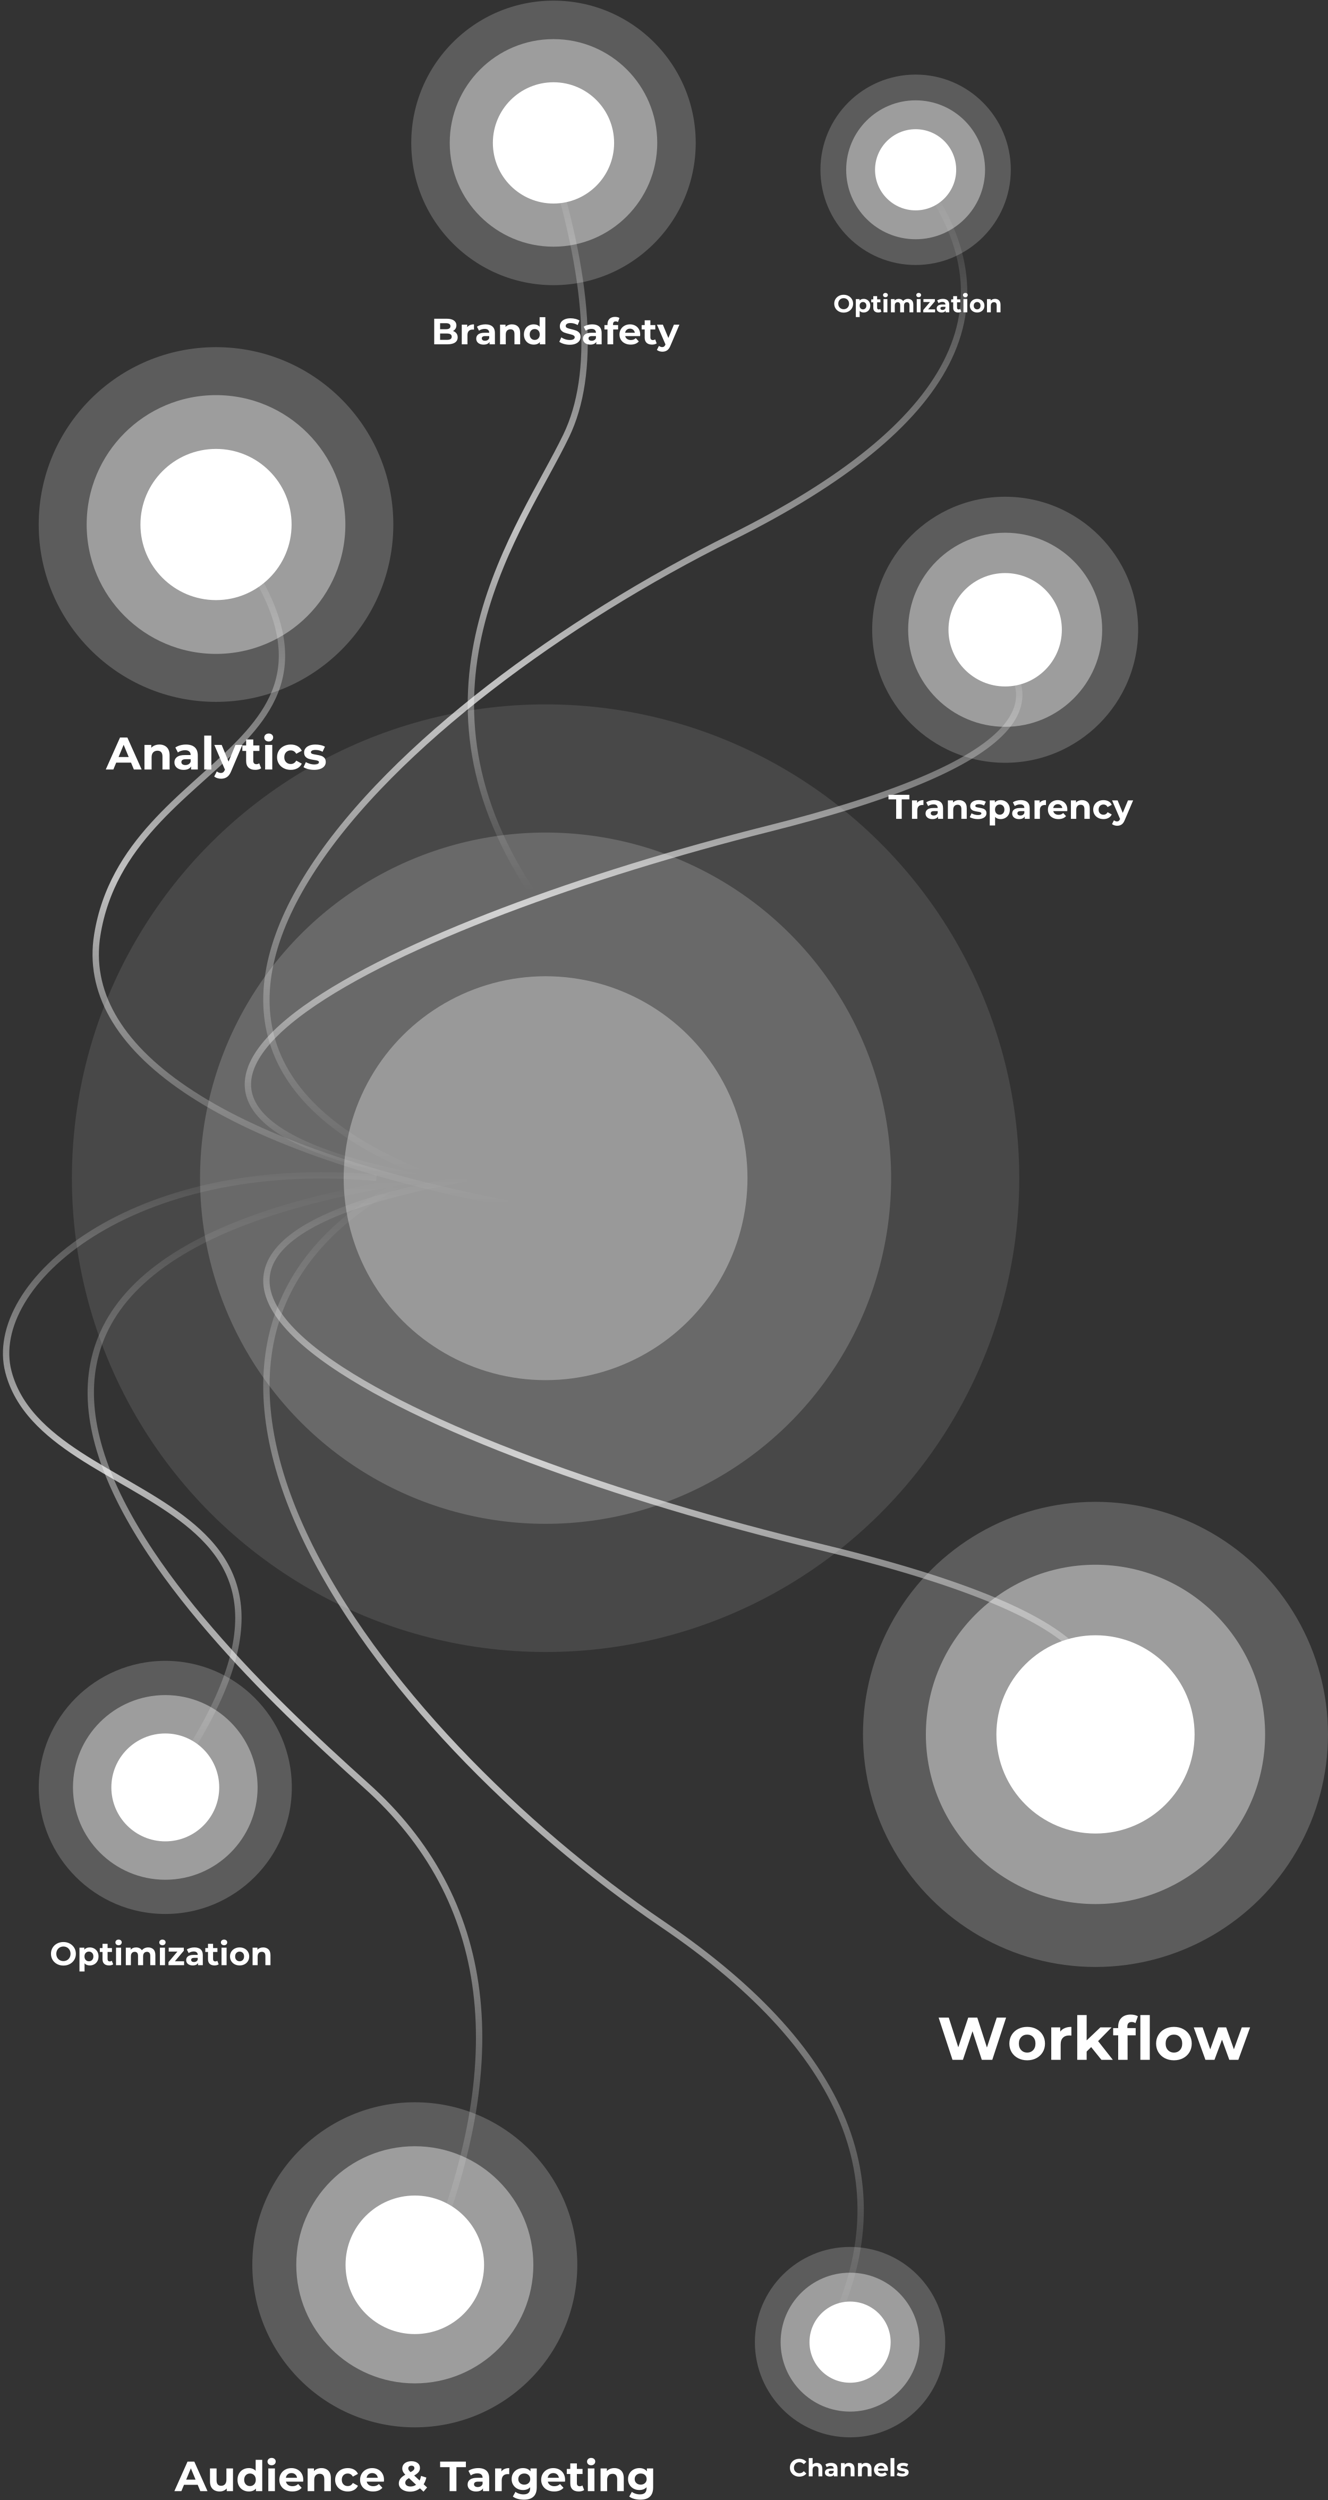 <?xml version="1.0" encoding="UTF-8"?>
<svg width="314px" height="591px" viewBox="0 0 314 591" version="1.1" xmlns="http://www.w3.org/2000/svg" xmlns:xlink="http://www.w3.org/1999/xlink">
    <rect x="0" y="0" width="314" height="591" fill="#333333" stroke="none"/>
    <!-- Generator: Sketch 50.2 (55047) - http://www.bohemiancoding.com/sketch -->
    <title>Group 12</title>
    <desc>Created with Sketch.</desc>
    <defs>
        <linearGradient x1="-1.11022302e-14%" y1="50%" x2="100%" y2="50%" id="linearGradient-1">
            <stop stop-color="#FFFFFF" stop-opacity="0" offset="0%"></stop>
            <stop stop-color="#FFFFFF" offset="51.1%"></stop>
            <stop stop-color="#FFFFFF" stop-opacity="0" offset="100%"></stop>
        </linearGradient>
    </defs>
    <g id="Smartyads_web" stroke="none" stroke-width="1" fill="none" fill-rule="evenodd">
        <g id="Android" transform="translate(-32, -14)">
            <g id="Group-12" transform="translate(189.5, 309.5) rotate(-270) translate(-189.5, -309.5) translate(-106, 153)">
                <g id="circle/white" opacity="0.5" transform="translate(166.5, 73)" fill="#FFFFFF">
                    <g id="circle_yellow">
                        <circle id="Oval" opacity="0.2" cx="112" cy="112" r="112"></circle>
                        <circle id="Oval" opacity="0.4" cx="112" cy="112" r="81.705"></circle>
                        <circle id="Oval" cx="112" cy="112" r="47.738"></circle>
                    </g>
                </g>
                <path d="M54.475,181.567 C54.82,181.676 55.091,181.859 55.287,182.116 C55.483,182.372 55.581,182.687 55.581,183.062 C55.581,183.592 55.375,183.999 54.963,184.284 C54.551,184.569 53.951,184.712 53.162,184.712 L50.034,184.712 L50.034,178.664 L52.989,178.664 C53.726,178.664 54.292,178.805 54.687,179.087 C55.081,179.37 55.278,179.753 55.278,180.236 C55.278,180.53 55.208,180.792 55.067,181.023 C54.926,181.253 54.728,181.435 54.475,181.567 Z M51.425,179.718 L51.425,181.144 L52.816,181.144 C53.162,181.144 53.424,181.083 53.602,180.962 C53.781,180.841 53.87,180.663 53.87,180.427 C53.87,180.19 53.781,180.013 53.602,179.895 C53.424,179.777 53.162,179.718 52.816,179.718 L51.425,179.718 Z M53.058,183.658 C53.427,183.658 53.704,183.597 53.892,183.476 C54.079,183.356 54.172,183.168 54.172,182.915 C54.172,182.414 53.801,182.163 53.058,182.163 L51.425,182.163 L51.425,183.658 L53.058,183.658 Z M57.836,180.677 C57.997,180.452 58.215,180.283 58.488,180.167 C58.762,180.052 59.077,179.995 59.434,179.995 L59.434,181.239 C59.284,181.227 59.184,181.221 59.132,181.221 C58.746,181.221 58.444,181.329 58.225,181.545 C58.006,181.761 57.896,182.085 57.896,182.517 L57.896,184.712 L56.548,184.712 L56.548,180.064 L57.836,180.064 L57.836,180.677 Z M62.147,179.995 C62.867,179.995 63.42,180.166 63.806,180.509 C64.192,180.851 64.385,181.368 64.385,182.06 L64.385,184.712 L63.124,184.712 L63.124,184.133 C62.87,184.565 62.398,184.781 61.707,184.781 C61.349,184.781 61.04,184.721 60.778,184.6 C60.516,184.479 60.316,184.312 60.177,184.099 C60.039,183.885 59.97,183.644 59.97,183.373 C59.97,182.941 60.133,182.601 60.458,182.353 C60.784,182.106 61.286,181.982 61.966,181.982 L63.037,181.982 C63.037,181.688 62.948,181.462 62.769,181.304 C62.591,181.145 62.323,181.066 61.966,181.066 C61.718,181.066 61.475,181.105 61.236,181.183 C60.997,181.26 60.794,181.365 60.627,181.498 L60.143,180.556 C60.396,180.378 60.7,180.239 61.054,180.141 C61.408,180.044 61.773,179.995 62.147,179.995 Z M62.044,183.874 C62.274,183.874 62.478,183.821 62.657,183.714 C62.836,183.608 62.962,183.451 63.037,183.243 L63.037,182.768 L62.113,182.768 C61.56,182.768 61.283,182.949 61.283,183.312 C61.283,183.485 61.351,183.622 61.486,183.723 C61.622,183.824 61.807,183.874 62.044,183.874 Z M68.428,179.995 C69.004,179.995 69.47,180.167 69.824,180.513 C70.178,180.859 70.355,181.371 70.355,182.051 L70.355,184.712 L69.007,184.712 L69.007,182.258 C69.007,181.89 68.927,181.615 68.765,181.433 C68.604,181.252 68.371,181.161 68.066,181.161 C67.726,181.161 67.455,181.266 67.253,181.476 C67.052,181.687 66.951,181.999 66.951,182.414 L66.951,184.712 L65.603,184.712 L65.603,180.064 L66.891,180.064 L66.891,180.608 C67.069,180.412 67.291,180.261 67.556,180.154 C67.821,180.048 68.112,179.995 68.428,179.995 Z M76.308,178.301 L76.308,184.712 L75.021,184.712 L75.021,184.176 C74.687,184.58 74.203,184.781 73.569,184.781 C73.132,184.781 72.736,184.683 72.381,184.487 C72.027,184.292 71.749,184.012 71.548,183.649 C71.346,183.286 71.245,182.866 71.245,182.388 C71.245,181.91 71.346,181.489 71.548,181.126 C71.749,180.764 72.027,180.484 72.381,180.288 C72.736,180.092 73.132,179.995 73.569,179.995 C74.163,179.995 74.626,180.182 74.96,180.556 L74.96,178.301 L76.308,178.301 Z M73.803,183.675 C74.142,183.675 74.425,183.559 74.649,183.325 C74.874,183.092 74.986,182.78 74.986,182.388 C74.986,181.996 74.874,181.684 74.649,181.45 C74.425,181.217 74.142,181.1 73.803,181.1 C73.457,181.1 73.172,181.217 72.947,181.45 C72.723,181.684 72.61,181.996 72.61,182.388 C72.61,182.78 72.723,183.092 72.947,183.325 C73.172,183.559 73.457,183.675 73.803,183.675 Z M82.08,184.816 C81.602,184.816 81.139,184.751 80.693,184.621 C80.247,184.492 79.888,184.323 79.617,184.116 L80.092,183.062 C80.352,183.252 80.66,183.404 81.017,183.52 C81.374,183.635 81.731,183.692 82.088,183.692 C82.486,183.692 82.78,183.633 82.97,183.515 C83.16,183.397 83.255,183.24 83.255,183.044 C83.255,182.9 83.199,182.781 83.086,182.686 C82.974,182.591 82.83,182.515 82.654,182.457 C82.479,182.399 82.241,182.336 81.941,182.267 C81.481,182.157 81.103,182.048 80.81,181.939 C80.516,181.829 80.264,181.653 80.054,181.412 C79.843,181.17 79.738,180.847 79.738,180.444 C79.738,180.092 79.833,179.774 80.023,179.489 C80.213,179.204 80.5,178.978 80.883,178.811 C81.266,178.644 81.734,178.56 82.287,178.56 C82.673,178.56 83.05,178.606 83.419,178.699 C83.788,178.791 84.11,178.923 84.387,179.096 L83.955,180.159 C83.396,179.842 82.837,179.684 82.278,179.684 C81.887,179.684 81.597,179.747 81.41,179.874 C81.223,180 81.129,180.167 81.129,180.375 C81.129,180.582 81.237,180.736 81.453,180.837 C81.669,180.938 81.999,181.037 82.443,181.135 C82.903,181.244 83.281,181.354 83.574,181.463 C83.868,181.573 84.12,181.746 84.33,181.982 C84.541,182.218 84.646,182.538 84.646,182.941 C84.646,183.286 84.549,183.602 84.356,183.887 C84.163,184.172 83.874,184.398 83.488,184.565 C83.102,184.732 82.633,184.816 82.08,184.816 Z M87.385,179.995 C88.105,179.995 88.658,180.166 89.044,180.509 C89.429,180.851 89.622,181.368 89.622,182.06 L89.622,184.712 L88.361,184.712 L88.361,184.133 C88.108,184.565 87.635,184.781 86.944,184.781 C86.587,184.781 86.277,184.721 86.015,184.6 C85.753,184.479 85.553,184.312 85.415,184.099 C85.276,183.885 85.207,183.644 85.207,183.373 C85.207,182.941 85.37,182.601 85.696,182.353 C86.021,182.106 86.524,181.982 87.203,181.982 L88.275,181.982 C88.275,181.688 88.185,181.462 88.007,181.304 C87.828,181.145 87.56,181.066 87.203,181.066 C86.956,181.066 86.712,181.105 86.473,181.183 C86.234,181.26 86.031,181.365 85.864,181.498 L85.38,180.556 C85.634,180.378 85.937,180.239 86.292,180.141 C86.646,180.044 87.01,179.995 87.385,179.995 Z M87.281,183.874 C87.511,183.874 87.716,183.821 87.894,183.714 C88.073,183.608 88.2,183.451 88.275,183.243 L88.275,182.768 L87.35,182.768 C86.797,182.768 86.521,182.949 86.521,183.312 C86.521,183.485 86.588,183.622 86.724,183.723 C86.859,183.824 87.045,183.874 87.281,183.874 Z M92.318,180.167 L93.51,180.167 L93.51,181.204 L92.353,181.204 L92.353,184.712 L91.005,184.712 L91.005,181.204 L90.288,181.204 L90.288,180.167 L91.005,180.167 L91.005,179.96 C91.005,179.43 91.162,179.01 91.476,178.699 C91.79,178.388 92.232,178.232 92.802,178.232 C93.004,178.232 93.195,178.254 93.376,178.297 C93.558,178.34 93.709,178.402 93.83,178.483 L93.476,179.459 C93.32,179.349 93.139,179.295 92.932,179.295 C92.523,179.295 92.318,179.519 92.318,179.969 L92.318,180.167 Z M98.738,182.405 C98.738,182.422 98.729,182.543 98.712,182.768 L95.195,182.768 C95.259,183.056 95.408,183.284 95.644,183.451 C95.881,183.618 96.174,183.701 96.526,183.701 C96.768,183.701 96.982,183.665 97.169,183.593 C97.357,183.521 97.531,183.407 97.692,183.252 L98.409,184.029 C97.972,184.531 97.332,184.781 96.491,184.781 C95.967,184.781 95.503,184.679 95.1,184.474 C94.697,184.27 94.386,183.986 94.167,183.623 C93.948,183.26 93.839,182.849 93.839,182.388 C93.839,181.933 93.947,181.522 94.163,181.157 C94.379,180.791 94.675,180.506 95.053,180.301 C95.43,180.097 95.852,179.995 96.318,179.995 C96.773,179.995 97.185,180.092 97.554,180.288 C97.923,180.484 98.212,180.765 98.422,181.131 C98.632,181.496 98.738,181.921 98.738,182.405 Z M96.327,181.014 C96.022,181.014 95.765,181.1 95.558,181.273 C95.351,181.446 95.224,181.682 95.178,181.982 L97.468,181.982 C97.421,181.688 97.295,181.453 97.087,181.278 C96.88,181.102 96.627,181.014 96.327,181.014 Z M102.634,184.487 C102.502,184.585 102.339,184.659 102.146,184.708 C101.953,184.757 101.75,184.781 101.537,184.781 C100.984,184.781 100.556,184.64 100.254,184.358 C99.952,184.076 99.8,183.661 99.8,183.114 L99.8,181.204 L99.083,181.204 L99.083,180.167 L99.8,180.167 L99.8,179.036 L101.148,179.036 L101.148,180.167 L102.306,180.167 L102.306,181.204 L101.148,181.204 L101.148,183.096 C101.148,183.292 101.199,183.443 101.299,183.55 C101.4,183.656 101.543,183.71 101.727,183.71 C101.94,183.71 102.122,183.652 102.271,183.537 L102.634,184.487 Z M108.008,180.064 L105.909,184.997 C105.696,185.533 105.432,185.91 105.118,186.129 C104.804,186.348 104.426,186.457 103.982,186.457 C103.74,186.457 103.501,186.42 103.265,186.345 C103.029,186.27 102.836,186.166 102.686,186.034 L103.179,185.075 C103.282,185.167 103.402,185.239 103.537,185.291 C103.672,185.343 103.806,185.369 103.939,185.369 C104.123,185.369 104.273,185.324 104.388,185.235 C104.503,185.145 104.607,184.997 104.699,184.79 L104.716,184.747 L102.703,180.064 L104.094,180.064 L105.399,183.217 L106.712,180.064 L108.008,180.064 Z" id="Brand-Safety" fill="#FFFFFF" transform="translate(79.021, 182.345) rotate(-90) translate(-79.021, -182.345) "></path>
                <g id="circle/white" transform="translate(0.148, 149.5)" fill="#FFFFFF">
                    <g id="circle_yellow">
                        <circle id="Oval" opacity="0.2" cx="33.63" cy="33.63" r="33.63"></circle>
                        <circle id="Oval" opacity="0.4" cx="33.63" cy="33.63" r="24.533"></circle>
                        <circle id="Oval" cx="33.63" cy="33.63" r="14.334"></circle>
                    </g>
                </g>
                <path d="M164.431,72.416 L162.617,72.416 L162.617,71.347 L167.558,71.347 L167.558,72.416 L165.744,72.416 L165.744,77.017 L164.431,77.017 L164.431,72.416 Z M169.38,73.234 C169.532,73.024 169.735,72.864 169.992,72.756 C170.248,72.648 170.544,72.594 170.879,72.594 L170.879,73.761 C170.739,73.75 170.644,73.745 170.595,73.745 C170.234,73.745 169.95,73.846 169.745,74.048 C169.54,74.251 169.437,74.554 169.437,74.96 L169.437,77.017 L168.174,77.017 L168.174,72.659 L169.38,72.659 L169.38,73.234 Z M173.422,72.594 C174.097,72.594 174.616,72.755 174.978,73.076 C175.339,73.398 175.52,73.882 175.52,74.53 L175.52,77.017 L174.338,77.017 L174.338,76.474 C174.1,76.879 173.657,77.082 173.009,77.082 C172.674,77.082 172.384,77.025 172.138,76.912 C171.893,76.798 171.705,76.642 171.576,76.442 C171.446,76.242 171.381,76.015 171.381,75.761 C171.381,75.356 171.534,75.038 171.839,74.806 C172.144,74.573 172.615,74.457 173.252,74.457 L174.257,74.457 C174.257,74.182 174.173,73.97 174.006,73.821 C173.838,73.673 173.587,73.599 173.252,73.599 C173.02,73.599 172.792,73.635 172.568,73.708 C172.344,73.781 172.153,73.879 171.997,74.004 L171.543,73.121 C171.781,72.953 172.066,72.824 172.398,72.732 C172.73,72.64 173.071,72.594 173.422,72.594 Z M173.325,76.231 C173.541,76.231 173.733,76.181 173.9,76.081 C174.068,75.981 174.186,75.834 174.257,75.64 L174.257,75.194 L173.39,75.194 C172.872,75.194 172.612,75.364 172.612,75.705 C172.612,75.867 172.676,75.995 172.803,76.089 C172.93,76.184 173.104,76.231 173.325,76.231 Z M179.311,72.594 C179.851,72.594 180.287,72.756 180.619,73.08 C180.951,73.404 181.117,73.885 181.117,74.522 L181.117,77.017 L179.854,77.017 L179.854,74.716 C179.854,74.371 179.778,74.113 179.627,73.943 C179.476,73.773 179.257,73.688 178.971,73.688 C178.652,73.688 178.398,73.786 178.209,73.983 C178.02,74.181 177.926,74.473 177.926,74.862 L177.926,77.017 L176.662,77.017 L176.662,72.659 L177.869,72.659 L177.869,73.169 C178.037,72.986 178.245,72.844 178.493,72.744 C178.741,72.644 179.014,72.594 179.311,72.594 Z M183.726,77.082 C183.364,77.082 183.01,77.037 182.664,76.948 C182.319,76.859 182.043,76.747 181.838,76.612 L182.259,75.705 C182.454,75.829 182.689,75.93 182.964,76.008 C183.24,76.087 183.51,76.126 183.774,76.126 C184.309,76.126 184.576,75.994 184.576,75.729 C184.576,75.605 184.503,75.516 184.357,75.462 C184.212,75.408 183.987,75.362 183.685,75.324 C183.329,75.27 183.034,75.208 182.802,75.138 C182.57,75.067 182.369,74.943 182.199,74.765 C182.029,74.587 181.944,74.333 181.944,74.004 C181.944,73.728 182.023,73.484 182.182,73.271 C182.342,73.057 182.574,72.891 182.879,72.772 C183.184,72.654 183.545,72.594 183.96,72.594 C184.268,72.594 184.575,72.628 184.88,72.696 C185.185,72.763 185.437,72.856 185.637,72.975 L185.216,73.874 C184.833,73.658 184.414,73.55 183.96,73.55 C183.69,73.55 183.488,73.588 183.353,73.663 C183.218,73.739 183.15,73.836 183.15,73.955 C183.15,74.09 183.223,74.185 183.369,74.239 C183.515,74.293 183.747,74.344 184.066,74.392 C184.422,74.452 184.714,74.515 184.941,74.583 C185.167,74.65 185.364,74.773 185.532,74.951 C185.699,75.13 185.783,75.378 185.783,75.697 C185.783,75.967 185.702,76.207 185.54,76.418 C185.378,76.628 185.142,76.791 184.831,76.908 C184.521,77.024 184.152,77.082 183.726,77.082 Z M189.136,72.594 C189.541,72.594 189.91,72.687 190.242,72.874 C190.574,73.06 190.835,73.322 191.024,73.659 C191.213,73.997 191.307,74.39 191.307,74.838 C191.307,75.286 191.213,75.679 191.024,76.017 C190.835,76.354 190.574,76.616 190.242,76.802 C189.91,76.989 189.541,77.082 189.136,77.082 C188.58,77.082 188.143,76.906 187.824,76.555 L187.824,78.588 L186.561,78.588 L186.561,72.659 L187.767,72.659 L187.767,73.161 C188.081,72.783 188.537,72.594 189.136,72.594 Z M188.918,76.045 C189.242,76.045 189.508,75.936 189.715,75.717 C189.923,75.498 190.027,75.205 190.027,74.838 C190.027,74.471 189.923,74.178 189.715,73.959 C189.508,73.74 189.242,73.631 188.918,73.631 C188.594,73.631 188.328,73.74 188.12,73.959 C187.912,74.178 187.808,74.471 187.808,74.838 C187.808,75.205 187.912,75.498 188.12,75.717 C188.328,75.936 188.594,76.045 188.918,76.045 Z M193.907,72.594 C194.582,72.594 195.101,72.755 195.462,73.076 C195.824,73.398 196.005,73.882 196.005,74.53 L196.005,77.017 L194.823,77.017 L194.823,76.474 C194.585,76.879 194.142,77.082 193.494,77.082 C193.159,77.082 192.869,77.025 192.623,76.912 C192.378,76.798 192.19,76.642 192.06,76.442 C191.931,76.242 191.866,76.015 191.866,75.761 C191.866,75.356 192.019,75.038 192.324,74.806 C192.629,74.573 193.1,74.457 193.737,74.457 L194.742,74.457 C194.742,74.182 194.658,73.97 194.49,73.821 C194.323,73.673 194.072,73.599 193.737,73.599 C193.505,73.599 193.277,73.635 193.053,73.708 C192.829,73.781 192.638,73.879 192.482,74.004 L192.028,73.121 C192.266,72.953 192.55,72.824 192.883,72.732 C193.215,72.64 193.556,72.594 193.907,72.594 Z M193.81,76.231 C194.026,76.231 194.218,76.181 194.385,76.081 C194.553,75.981 194.671,75.834 194.742,75.64 L194.742,75.194 L193.875,75.194 C193.356,75.194 193.097,75.364 193.097,75.705 C193.097,75.867 193.161,75.995 193.288,76.089 C193.414,76.184 193.589,76.231 193.81,76.231 Z M198.354,73.234 C198.505,73.024 198.709,72.864 198.966,72.756 C199.222,72.648 199.518,72.594 199.853,72.594 L199.853,73.761 C199.712,73.75 199.618,73.745 199.569,73.745 C199.207,73.745 198.924,73.846 198.719,74.048 C198.513,74.251 198.411,74.554 198.411,74.96 L198.411,77.017 L197.147,77.017 L197.147,72.659 L198.354,72.659 L198.354,73.234 Z M204.907,74.854 C204.907,74.87 204.899,74.984 204.883,75.194 L201.586,75.194 C201.645,75.464 201.786,75.678 202.007,75.834 C202.229,75.991 202.504,76.069 202.833,76.069 C203.06,76.069 203.261,76.035 203.437,75.968 C203.612,75.9 203.776,75.794 203.927,75.648 L204.599,76.377 C204.189,76.847 203.589,77.082 202.801,77.082 C202.31,77.082 201.875,76.986 201.497,76.794 C201.119,76.602 200.827,76.337 200.622,75.996 C200.417,75.656 200.314,75.27 200.314,74.838 C200.314,74.411 200.416,74.027 200.618,73.684 C200.821,73.341 201.099,73.074 201.452,72.882 C201.806,72.69 202.202,72.594 202.639,72.594 C203.066,72.594 203.452,72.686 203.797,72.87 C204.143,73.053 204.414,73.317 204.611,73.659 C204.808,74.002 204.907,74.401 204.907,74.854 Z M202.647,73.55 C202.361,73.55 202.121,73.631 201.926,73.793 C201.732,73.955 201.613,74.176 201.57,74.457 L203.716,74.457 C203.673,74.182 203.554,73.962 203.36,73.797 C203.166,73.632 202.928,73.55 202.647,73.55 Z M208.398,72.594 C208.938,72.594 209.374,72.756 209.706,73.08 C210.038,73.404 210.204,73.885 210.204,74.522 L210.204,77.017 L208.941,77.017 L208.941,74.716 C208.941,74.371 208.865,74.113 208.714,73.943 C208.563,73.773 208.344,73.688 208.058,73.688 C207.739,73.688 207.486,73.786 207.297,73.983 C207.108,74.181 207.013,74.473 207.013,74.862 L207.013,77.017 L205.749,77.017 L205.749,72.659 L206.956,72.659 L206.956,73.169 C207.124,72.986 207.332,72.844 207.58,72.744 C207.828,72.644 208.101,72.594 208.398,72.594 Z M213.453,77.082 C212.988,77.082 212.571,76.986 212.201,76.794 C211.831,76.602 211.542,76.337 211.334,75.996 C211.126,75.656 211.023,75.27 211.023,74.838 C211.023,74.406 211.126,74.02 211.334,73.68 C211.542,73.339 211.831,73.074 212.201,72.882 C212.571,72.69 212.988,72.594 213.453,72.594 C213.912,72.594 214.312,72.69 214.655,72.882 C214.998,73.074 215.248,73.348 215.405,73.704 L214.425,74.231 C214.198,73.831 213.871,73.631 213.444,73.631 C213.115,73.631 212.842,73.739 212.626,73.955 C212.41,74.171 212.302,74.465 212.302,74.838 C212.302,75.211 212.41,75.505 212.626,75.721 C212.842,75.937 213.115,76.045 213.444,76.045 C213.876,76.045 214.203,75.845 214.425,75.445 L215.405,75.98 C215.248,76.326 214.998,76.596 214.655,76.79 C214.312,76.985 213.912,77.082 213.453,77.082 Z M220.459,72.659 L218.491,77.284 C218.291,77.786 218.044,78.14 217.75,78.345 C217.455,78.551 217.1,78.653 216.684,78.653 C216.458,78.653 216.234,78.618 216.012,78.548 C215.791,78.478 215.61,78.38 215.469,78.256 L215.931,77.357 C216.028,77.444 216.14,77.511 216.267,77.56 C216.394,77.608 216.52,77.632 216.644,77.632 C216.817,77.632 216.957,77.591 217.065,77.507 C217.173,77.423 217.27,77.284 217.357,77.09 L217.373,77.049 L215.486,72.659 L216.79,72.659 L218.013,75.616 L219.244,72.659 L220.459,72.659 Z" id="Transparency" fill="#FFFFFF" transform="translate(191.538, 75) rotate(-90) translate(-191.538, -75) "></path>
                <g id="circle/white" transform="translate(148.808, 76.388) rotate(-90) translate(-148.808, -76.388) translate(117.42, 45)" fill="#FFFFFF">
                    <g id="circle_yellow">
                        <circle id="Oval" opacity="0.2" cx="31.443" cy="31.443" r="31.443"></circle>
                        <circle id="Oval" opacity="0.4" cx="31.443" cy="31.443" r="22.938"></circle>
                        <circle id="Oval" cx="31.443" cy="31.443" r="13.402"></circle>
                    </g>
                </g>
                <path d="M158.698,264.52 L155.188,264.52 L154.518,266.14 L152.725,266.14 L156.095,258.58 L157.823,258.58 L161.203,266.14 L159.367,266.14 L158.698,264.52 Z M158.147,263.192 L156.948,260.297 L155.749,263.192 L158.147,263.192 Z M165.405,260.243 C166.125,260.243 166.706,260.459 167.149,260.891 C167.592,261.323 167.813,261.964 167.813,262.814 L167.813,266.14 L166.128,266.14 L166.128,263.073 C166.128,262.612 166.027,262.268 165.826,262.041 C165.624,261.815 165.333,261.701 164.951,261.701 C164.526,261.701 164.188,261.833 163.936,262.095 C163.684,262.358 163.558,262.749 163.558,263.267 L163.558,266.14 L161.873,266.14 L161.873,260.33 L163.482,260.33 L163.482,261.01 C163.705,260.765 163.983,260.576 164.314,260.443 C164.645,260.31 165.009,260.243 165.405,260.243 Z M171.679,260.243 C172.579,260.243 173.271,260.457 173.753,260.886 C174.235,261.314 174.477,261.96 174.477,262.824 L174.477,266.14 L172.9,266.14 L172.9,265.416 C172.583,265.956 171.993,266.226 171.129,266.226 C170.682,266.226 170.295,266.151 169.968,266 C169.64,265.848 169.39,265.64 169.217,265.373 C169.044,265.107 168.958,264.804 168.958,264.466 C168.958,263.926 169.161,263.501 169.568,263.192 C169.975,262.882 170.603,262.727 171.453,262.727 L172.792,262.727 C172.792,262.36 172.68,262.077 172.457,261.879 C172.234,261.681 171.899,261.582 171.453,261.582 C171.143,261.582 170.839,261.631 170.54,261.728 C170.241,261.825 169.987,261.957 169.779,262.122 L169.174,260.945 C169.491,260.722 169.87,260.549 170.313,260.427 C170.756,260.304 171.211,260.243 171.679,260.243 Z M171.55,265.092 C171.838,265.092 172.093,265.026 172.317,264.893 C172.54,264.759 172.698,264.563 172.792,264.304 L172.792,263.71 L171.636,263.71 C170.945,263.71 170.599,263.937 170.599,264.39 C170.599,264.606 170.684,264.777 170.853,264.903 C171.022,265.029 171.255,265.092 171.55,265.092 Z M175.999,258.126 L177.684,258.126 L177.684,266.14 L175.999,266.14 L175.999,258.126 Z M185.017,260.33 L182.393,266.496 C182.127,267.166 181.797,267.638 181.405,267.911 C181.012,268.185 180.539,268.322 179.985,268.322 C179.682,268.322 179.383,268.275 179.088,268.181 C178.793,268.088 178.552,267.958 178.365,267.792 L178.98,266.594 C179.11,266.709 179.259,266.799 179.428,266.864 C179.598,266.928 179.765,266.961 179.931,266.961 C180.161,266.961 180.348,266.905 180.492,266.793 C180.636,266.682 180.766,266.496 180.881,266.237 L180.903,266.183 L178.386,260.33 L180.125,260.33 L181.756,264.272 L183.397,260.33 L185.017,260.33 Z M189.456,265.859 C189.291,265.982 189.087,266.073 188.846,266.135 C188.605,266.196 188.351,266.226 188.085,266.226 C187.393,266.226 186.859,266.05 186.481,265.697 C186.103,265.344 185.914,264.826 185.914,264.142 L185.914,261.755 L185.017,261.755 L185.017,260.459 L185.914,260.459 L185.914,259.044 L187.599,259.044 L187.599,260.459 L189.046,260.459 L189.046,261.755 L187.599,261.755 L187.599,264.12 C187.599,264.365 187.662,264.554 187.788,264.687 C187.914,264.821 188.092,264.887 188.322,264.887 C188.589,264.887 188.815,264.815 189.003,264.671 L189.456,265.859 Z M190.407,260.33 L192.091,260.33 L192.091,266.14 L190.407,266.14 L190.407,260.33 Z M191.249,259.52 C190.939,259.52 190.687,259.43 190.493,259.25 C190.299,259.07 190.201,258.846 190.201,258.58 C190.201,258.314 190.299,258.09 190.493,257.91 C190.687,257.73 190.939,257.64 191.249,257.64 C191.559,257.64 191.811,257.727 192.005,257.9 C192.199,258.072 192.297,258.288 192.297,258.548 C192.297,258.828 192.199,259.061 192.005,259.244 C191.811,259.428 191.559,259.52 191.249,259.52 Z M196.465,266.226 C195.846,266.226 195.29,266.099 194.797,265.843 C194.304,265.587 193.918,265.233 193.641,264.779 C193.364,264.326 193.225,263.811 193.225,263.235 C193.225,262.659 193.364,262.144 193.641,261.69 C193.918,261.237 194.304,260.882 194.797,260.627 C195.29,260.371 195.846,260.243 196.465,260.243 C197.077,260.243 197.612,260.371 198.069,260.627 C198.526,260.882 198.859,261.248 199.068,261.723 L197.761,262.425 C197.459,261.892 197.023,261.626 196.455,261.626 C196.015,261.626 195.652,261.77 195.364,262.058 C195.076,262.346 194.932,262.738 194.932,263.235 C194.932,263.732 195.076,264.124 195.364,264.412 C195.652,264.7 196.015,264.844 196.455,264.844 C197.031,264.844 197.466,264.578 197.761,264.045 L199.068,264.758 C198.859,265.218 198.526,265.578 198.069,265.838 C197.612,266.097 197.077,266.226 196.465,266.226 Z M201.995,266.226 C201.513,266.226 201.041,266.167 200.58,266.048 C200.119,265.929 199.752,265.78 199.479,265.6 L200.04,264.39 C200.299,264.556 200.613,264.691 200.98,264.795 C201.347,264.9 201.707,264.952 202.06,264.952 C202.773,264.952 203.129,264.776 203.129,264.423 C203.129,264.257 203.032,264.138 202.837,264.066 C202.643,263.994 202.344,263.933 201.941,263.883 C201.466,263.811 201.073,263.728 200.764,263.634 C200.454,263.541 200.186,263.375 199.959,263.138 C199.732,262.9 199.619,262.562 199.619,262.122 C199.619,261.755 199.725,261.429 199.938,261.145 C200.15,260.861 200.46,260.639 200.866,260.481 C201.273,260.322 201.754,260.243 202.308,260.243 C202.719,260.243 203.127,260.288 203.534,260.378 C203.941,260.468 204.277,260.592 204.544,260.751 L203.982,261.95 C203.471,261.662 202.913,261.518 202.308,261.518 C201.948,261.518 201.678,261.568 201.498,261.669 C201.318,261.77 201.228,261.899 201.228,262.058 C201.228,262.238 201.325,262.364 201.52,262.436 C201.714,262.508 202.024,262.576 202.449,262.641 C202.924,262.72 203.313,262.805 203.615,262.895 C203.917,262.985 204.18,263.148 204.403,263.386 C204.627,263.624 204.738,263.955 204.738,264.38 C204.738,264.74 204.63,265.06 204.414,265.341 C204.198,265.622 203.883,265.839 203.469,265.994 C203.055,266.149 202.564,266.226 201.995,266.226 Z" id="Analytics" fill="#FFFFFF" transform="translate(178.732, 262.981) rotate(-90) translate(-178.732, -262.981) "></path>
                <g id="circle/white" transform="translate(82.06, 221)" fill="#FFFFFF">
                    <g id="circle_yellow">
                        <circle id="Oval" opacity="0.2" cx="41.924" cy="41.924" r="41.924"></circle>
                        <circle id="Oval" opacity="0.4" cx="41.924" cy="41.924" r="30.584"></circle>
                        <circle id="Oval" cx="41.924" cy="41.924" r="17.869"></circle>
                    </g>
                </g>
                <path d="M460.737,50.552 L457.473,60.531 L454.992,60.531 L452.797,53.774 L450.53,60.531 L448.064,60.531 L444.785,50.552 L447.18,50.552 L449.432,57.566 L451.785,50.552 L453.923,50.552 L456.204,57.623 L458.528,50.552 L460.737,50.552 Z M465.727,60.645 C464.919,60.645 464.195,60.476 463.553,60.139 C462.911,59.802 462.41,59.333 462.049,58.735 C461.688,58.136 461.507,57.456 461.507,56.696 C461.507,55.936 461.688,55.256 462.049,54.658 C462.41,54.059 462.911,53.591 463.553,53.253 C464.195,52.916 464.919,52.747 465.727,52.747 C466.535,52.747 467.257,52.916 467.894,53.253 C468.531,53.591 469.03,54.059 469.391,54.658 C469.752,55.256 469.933,55.936 469.933,56.696 C469.933,57.456 469.752,58.136 469.391,58.735 C469.03,59.333 468.531,59.802 467.894,60.139 C467.257,60.476 466.535,60.645 465.727,60.645 Z M465.727,58.82 C466.297,58.82 466.765,58.628 467.131,58.243 C467.497,57.858 467.68,57.342 467.68,56.696 C467.68,56.05 467.497,55.534 467.131,55.149 C466.765,54.764 466.297,54.572 465.727,54.572 C465.157,54.572 464.686,54.764 464.316,55.149 C463.945,55.534 463.76,56.05 463.76,56.696 C463.76,57.342 463.945,57.858 464.316,58.243 C464.686,58.628 465.157,58.82 465.727,58.82 Z M473.539,53.873 C473.805,53.503 474.164,53.222 474.616,53.032 C475.067,52.842 475.587,52.747 476.177,52.747 L476.177,54.8 C475.93,54.781 475.763,54.772 475.678,54.772 C475.041,54.772 474.542,54.95 474.181,55.306 C473.82,55.663 473.639,56.197 473.639,56.91 L473.639,60.531 L471.415,60.531 L471.415,52.861 L473.539,52.861 L473.539,53.873 Z M480.853,57.523 L479.783,58.578 L479.783,60.531 L477.56,60.531 L477.56,49.953 L479.783,49.953 L479.783,55.941 L483.034,52.861 L485.685,52.861 L482.492,56.112 L485.971,60.531 L483.276,60.531 L480.853,57.523 Z M489.406,53.032 L491.374,53.032 L491.374,54.743 L489.463,54.743 L489.463,60.531 L487.239,60.531 L487.239,54.743 L486.056,54.743 L486.056,53.032 L487.239,53.032 L487.239,52.69 C487.239,51.816 487.498,51.122 488.016,50.609 C488.534,50.096 489.264,49.839 490.205,49.839 C490.537,49.839 490.853,49.875 491.153,49.946 C491.452,50.017 491.701,50.119 491.901,50.252 L491.317,51.863 C491.06,51.683 490.761,51.592 490.418,51.592 C489.744,51.592 489.406,51.963 489.406,52.704 L489.406,53.032 Z M492.486,49.953 L494.71,49.953 L494.71,60.531 L492.486,60.531 L492.486,49.953 Z M500.426,60.645 C499.618,60.645 498.894,60.476 498.252,60.139 C497.611,59.802 497.109,59.333 496.748,58.735 C496.387,58.136 496.206,57.456 496.206,56.696 C496.206,55.936 496.387,55.256 496.748,54.658 C497.109,54.059 497.611,53.591 498.252,53.253 C498.894,52.916 499.618,52.747 500.426,52.747 C501.234,52.747 501.956,52.916 502.593,53.253 C503.23,53.591 503.729,54.059 504.09,54.658 C504.451,55.256 504.632,55.936 504.632,56.696 C504.632,57.456 504.451,58.136 504.09,58.735 C503.729,59.333 503.23,59.802 502.593,60.139 C501.956,60.476 501.234,60.645 500.426,60.645 Z M500.426,58.82 C500.996,58.82 501.464,58.628 501.83,58.243 C502.196,57.858 502.379,57.342 502.379,56.696 C502.379,56.05 502.196,55.534 501.83,55.149 C501.464,54.764 500.996,54.572 500.426,54.572 C499.856,54.572 499.385,54.764 499.015,55.149 C498.644,55.534 498.459,56.05 498.459,56.696 C498.459,57.342 498.644,57.858 499.015,58.243 C499.385,58.628 499.856,58.82 500.426,58.82 Z M518.431,52.861 L515.652,60.531 L513.513,60.531 L511.788,55.769 L510.006,60.531 L507.868,60.531 L505.102,52.861 L507.198,52.861 L509.008,58.05 L510.89,52.861 L512.772,52.861 L514.597,58.05 L516.464,52.861 L518.431,52.861 Z" id="Workflow" fill="#FFFFFF" transform="translate(481.608, 55.242) rotate(-90) translate(-481.608, -55.242) "></path>
                <g id="circle/white" transform="translate(355, 0)" fill="#FFFFFF">
                    <g id="circle_yellow">
                        <circle id="Oval" opacity="0.2" cx="54.976" cy="54.976" r="54.976"></circle>
                        <circle id="Oval" opacity="0.4" cx="54.976" cy="54.976" r="40.105"></circle>
                        <circle id="Oval" cx="54.976" cy="54.976" r="23.432"></circle>
                    </g>
                </g>
                <path d="M534.851,217.591 L531.608,217.591 L530.989,219.088 L529.333,219.088 L532.446,212.103 L534.043,212.103 L537.166,219.088 L535.47,219.088 L534.851,217.591 Z M534.342,216.364 L533.235,213.69 L532.127,216.364 L534.342,216.364 Z M543.194,213.72 L543.194,219.088 L541.717,219.088 L541.717,218.45 C541.511,218.682 541.264,218.86 540.978,218.984 C540.692,219.107 540.383,219.168 540.05,219.168 C539.345,219.168 538.786,218.965 538.374,218.559 C537.961,218.154 537.755,217.552 537.755,216.753 L537.755,213.72 L539.312,213.72 L539.312,216.524 C539.312,217.389 539.674,217.821 540.4,217.821 C540.772,217.821 541.072,217.7 541.298,217.457 C541.524,217.214 541.637,216.853 541.637,216.374 L541.637,213.72 L543.194,213.72 Z M550.109,211.684 L550.109,219.088 L548.622,219.088 L548.622,218.47 C548.237,218.935 547.678,219.168 546.946,219.168 C546.44,219.168 545.983,219.055 545.574,218.829 C545.165,218.603 544.844,218.28 544.611,217.861 C544.378,217.442 544.262,216.956 544.262,216.404 C544.262,215.852 544.378,215.366 544.611,214.947 C544.844,214.528 545.165,214.205 545.574,213.979 C545.983,213.753 546.44,213.64 546.946,213.64 C547.631,213.64 548.167,213.856 548.553,214.288 L548.553,211.684 L550.109,211.684 Z M547.215,217.891 C547.608,217.891 547.934,217.756 548.193,217.487 C548.453,217.217 548.583,216.856 548.583,216.404 C548.583,215.952 548.453,215.591 548.193,215.321 C547.934,215.052 547.608,214.917 547.215,214.917 C546.816,214.917 546.487,215.052 546.227,215.321 C545.968,215.591 545.838,215.952 545.838,216.404 C545.838,216.856 545.968,217.217 546.227,217.487 C546.487,217.756 546.816,217.891 547.215,217.891 Z M551.546,213.72 L553.103,213.72 L553.103,219.088 L551.546,219.088 L551.546,213.72 Z M552.325,212.971 C552.039,212.971 551.806,212.888 551.626,212.722 C551.447,212.555 551.357,212.349 551.357,212.103 C551.357,211.857 551.447,211.65 551.626,211.484 C551.806,211.318 552.039,211.235 552.325,211.235 C552.611,211.235 552.844,211.315 553.023,211.474 C553.203,211.634 553.293,211.833 553.293,212.073 C553.293,212.332 553.203,212.547 553.023,212.717 C552.844,212.886 552.611,212.971 552.325,212.971 Z M559.809,216.424 C559.809,216.444 559.799,216.584 559.779,216.843 L555.718,216.843 C555.791,217.176 555.964,217.438 556.237,217.631 C556.509,217.824 556.849,217.921 557.254,217.921 C557.534,217.921 557.782,217.879 557.998,217.796 C558.214,217.713 558.415,217.581 558.602,217.402 L559.43,218.3 C558.924,218.879 558.186,219.168 557.215,219.168 C556.609,219.168 556.074,219.05 555.608,218.814 C555.142,218.578 554.783,218.25 554.53,217.831 C554.277,217.412 554.151,216.936 554.151,216.404 C554.151,215.878 554.276,215.404 554.525,214.982 C554.775,214.559 555.117,214.23 555.553,213.994 C555.989,213.758 556.476,213.64 557.015,213.64 C557.541,213.64 558.016,213.753 558.442,213.979 C558.868,214.205 559.202,214.529 559.445,214.952 C559.688,215.374 559.809,215.865 559.809,216.424 Z M557.025,214.817 C556.672,214.817 556.376,214.917 556.137,215.117 C555.897,215.316 555.751,215.589 555.698,215.935 L558.342,215.935 C558.289,215.596 558.143,215.324 557.903,215.122 C557.664,214.919 557.371,214.817 557.025,214.817 Z M564.11,213.64 C564.775,213.64 565.313,213.839 565.722,214.238 C566.131,214.638 566.336,215.23 566.336,216.015 L566.336,219.088 L564.779,219.088 L564.779,216.254 C564.779,215.828 564.686,215.511 564.499,215.301 C564.313,215.092 564.044,214.987 563.691,214.987 C563.299,214.987 562.986,215.108 562.753,215.351 C562.52,215.594 562.404,215.955 562.404,216.434 L562.404,219.088 L560.847,219.088 L560.847,213.72 L562.334,213.72 L562.334,214.348 C562.54,214.122 562.796,213.947 563.102,213.824 C563.408,213.701 563.744,213.64 564.11,213.64 Z M570.337,219.168 C569.765,219.168 569.251,219.05 568.795,218.814 C568.34,218.578 567.984,218.25 567.728,217.831 C567.472,217.412 567.343,216.936 567.343,216.404 C567.343,215.872 567.472,215.396 567.728,214.977 C567.984,214.558 568.34,214.23 568.795,213.994 C569.251,213.758 569.765,213.64 570.337,213.64 C570.903,213.64 571.397,213.758 571.819,213.994 C572.242,214.23 572.549,214.568 572.742,215.007 L571.535,215.655 C571.255,215.163 570.853,214.917 570.327,214.917 C569.921,214.917 569.585,215.05 569.319,215.316 C569.053,215.582 568.92,215.945 568.92,216.404 C568.92,216.863 569.053,217.226 569.319,217.492 C569.585,217.758 569.921,217.891 570.327,217.891 C570.859,217.891 571.262,217.645 571.535,217.152 L572.742,217.811 C572.549,218.237 572.242,218.569 571.819,218.809 C571.397,219.048 570.903,219.168 570.337,219.168 Z M578.899,216.424 C578.899,216.444 578.889,216.584 578.869,216.843 L574.808,216.843 C574.881,217.176 575.054,217.438 575.327,217.631 C575.6,217.824 575.939,217.921 576.345,217.921 C576.624,217.921 576.872,217.879 577.088,217.796 C577.304,217.713 577.506,217.581 577.692,217.402 L578.52,218.3 C578.015,218.879 577.276,219.168 576.305,219.168 C575.699,219.168 575.164,219.05 574.698,218.814 C574.232,218.578 573.873,218.25 573.62,217.831 C573.368,217.412 573.241,216.936 573.241,216.404 C573.241,215.878 573.366,215.404 573.615,214.982 C573.865,214.559 574.207,214.23 574.643,213.994 C575.079,213.758 575.566,213.64 576.105,213.64 C576.631,213.64 577.106,213.753 577.532,213.979 C577.958,214.205 578.292,214.529 578.535,214.952 C578.778,215.374 578.899,215.865 578.899,216.424 Z M576.115,214.817 C575.763,214.817 575.467,214.917 575.227,215.117 C574.988,215.316 574.841,215.589 574.788,215.935 L577.432,215.935 C577.379,215.596 577.233,215.324 576.993,215.122 C576.754,214.919 576.461,214.817 576.115,214.817 Z M588.24,219.208 L587.402,218.43 C586.736,218.949 585.958,219.208 585.067,219.208 C584.561,219.208 584.105,219.127 583.699,218.964 C583.294,218.801 582.976,218.573 582.746,218.28 C582.517,217.987 582.402,217.658 582.402,217.292 C582.402,216.86 582.523,216.479 582.766,216.149 C583.009,215.82 583.4,215.506 583.939,215.206 C583.686,214.947 583.503,214.699 583.39,214.463 C583.277,214.227 583.22,213.982 583.22,213.729 C583.22,213.39 583.31,213.091 583.49,212.831 C583.669,212.572 583.924,212.371 584.253,212.228 C584.583,212.085 584.963,212.013 585.396,212.013 C586.001,212.013 586.487,212.158 586.853,212.447 C587.219,212.737 587.402,213.127 587.402,213.62 C587.402,213.979 587.294,214.298 587.077,214.578 C586.861,214.857 586.514,215.127 586.035,215.386 L587.312,216.574 C587.465,216.254 587.581,215.892 587.661,215.486 L588.909,215.875 C588.775,216.494 588.563,217.023 588.27,217.462 L589.088,218.22 L588.24,219.208 Z M585.396,213.071 C585.163,213.071 584.978,213.131 584.842,213.25 C584.706,213.37 584.637,213.523 584.637,213.71 C584.637,213.849 584.674,213.981 584.747,214.104 C584.82,214.227 584.963,214.391 585.176,214.598 C585.516,214.418 585.752,214.257 585.885,214.114 C586.018,213.971 586.084,213.816 586.084,213.65 C586.084,213.477 586.025,213.337 585.905,213.231 C585.785,213.124 585.615,213.071 585.396,213.071 Z M585.176,217.991 C585.662,217.991 586.098,217.854 586.484,217.581 L584.797,216.005 C584.484,216.184 584.262,216.361 584.128,216.534 C583.995,216.707 583.929,216.903 583.929,217.122 C583.929,217.382 584.042,217.591 584.268,217.751 C584.494,217.911 584.797,217.991 585.176,217.991 Z M594.407,213.42 L592.172,213.42 L592.172,212.103 L598.259,212.103 L598.259,213.42 L596.024,213.42 L596.024,219.088 L594.407,219.088 L594.407,213.42 Z M601.183,213.64 C602.015,213.64 602.653,213.838 603.099,214.233 C603.545,214.629 603.768,215.226 603.768,216.025 L603.768,219.088 L602.311,219.088 L602.311,218.42 C602.018,218.919 601.472,219.168 600.674,219.168 C600.262,219.168 599.904,219.098 599.601,218.959 C599.299,218.819 599.067,218.626 598.908,218.38 C598.748,218.134 598.668,217.854 598.668,217.542 C598.668,217.043 598.856,216.65 599.232,216.364 C599.608,216.078 600.188,215.935 600.973,215.935 L602.211,215.935 C602.211,215.596 602.108,215.334 601.901,215.152 C601.695,214.969 601.386,214.877 600.973,214.877 C600.687,214.877 600.406,214.922 600.13,215.012 C599.854,215.102 599.62,215.223 599.427,215.376 L598.868,214.288 C599.16,214.082 599.511,213.922 599.921,213.809 C600.33,213.696 600.75,213.64 601.183,213.64 Z M601.063,218.12 C601.329,218.12 601.565,218.059 601.772,217.936 C601.978,217.813 602.124,217.631 602.211,217.392 L602.211,216.843 L601.143,216.843 C600.504,216.843 600.185,217.053 600.185,217.472 C600.185,217.671 600.263,217.829 600.42,217.946 C600.576,218.062 600.79,218.12 601.063,218.12 Z M606.662,214.428 C606.848,214.169 607.099,213.972 607.415,213.839 C607.731,213.706 608.095,213.64 608.508,213.64 L608.508,215.077 C608.335,215.063 608.218,215.057 608.158,215.057 C607.713,215.057 607.363,215.181 607.111,215.431 C606.858,215.68 606.731,216.055 606.731,216.554 L606.731,219.088 L605.175,219.088 L605.175,213.72 L606.662,213.72 L606.662,214.428 Z M615.014,213.72 L615.014,218.19 C615.014,219.175 614.758,219.907 614.246,220.386 C613.733,220.865 612.985,221.104 612,221.104 C611.481,221.104 610.989,221.041 610.523,220.915 C610.058,220.788 609.672,220.605 609.366,220.366 L609.985,219.248 C610.211,219.434 610.497,219.582 610.843,219.692 C611.189,219.802 611.535,219.857 611.881,219.857 C612.42,219.857 612.817,219.735 613.073,219.492 C613.329,219.25 613.457,218.882 613.457,218.39 L613.457,218.16 C613.052,218.606 612.486,218.829 611.761,218.829 C611.269,218.829 610.818,218.721 610.409,218.505 C610,218.288 609.675,217.984 609.436,217.591 C609.196,217.199 609.076,216.747 609.076,216.234 C609.076,215.722 609.196,215.27 609.436,214.877 C609.675,214.485 610,214.18 610.409,213.964 C610.818,213.748 611.269,213.64 611.761,213.64 C612.539,213.64 613.131,213.896 613.537,214.408 L613.537,213.72 L615.014,213.72 Z M612.07,217.552 C612.483,217.552 612.82,217.43 613.083,217.187 C613.346,216.944 613.477,216.627 613.477,216.234 C613.477,215.842 613.346,215.524 613.083,215.281 C612.82,215.038 612.483,214.917 612.07,214.917 C611.658,214.917 611.318,215.038 611.052,215.281 C610.786,215.524 610.653,215.842 610.653,216.234 C610.653,216.627 610.786,216.944 611.052,217.187 C611.318,217.43 611.658,217.552 612.07,217.552 Z M621.72,216.424 C621.72,216.444 621.71,216.584 621.69,216.843 L617.629,216.843 C617.702,217.176 617.875,217.438 618.148,217.631 C618.42,217.824 618.76,217.921 619.165,217.921 C619.445,217.921 619.693,217.879 619.909,217.796 C620.125,217.713 620.326,217.581 620.513,217.402 L621.341,218.3 C620.835,218.879 620.097,219.168 619.126,219.168 C618.52,219.168 617.985,219.05 617.519,218.814 C617.053,218.578 616.694,218.25 616.441,217.831 C616.188,217.412 616.062,216.936 616.062,216.404 C616.062,215.878 616.187,215.404 616.436,214.982 C616.686,214.559 617.028,214.23 617.464,213.994 C617.9,213.758 618.387,213.64 618.926,213.64 C619.452,213.64 619.927,213.753 620.353,213.979 C620.779,214.205 621.113,214.529 621.356,214.952 C621.599,215.374 621.72,215.865 621.72,216.424 Z M618.936,214.817 C618.583,214.817 618.287,214.917 618.048,215.117 C617.808,215.316 617.662,215.589 617.609,215.935 L620.253,215.935 C620.2,215.596 620.054,215.324 619.814,215.122 C619.575,214.919 619.282,214.817 618.936,214.817 Z M626.221,218.829 C626.068,218.942 625.88,219.027 625.657,219.083 C625.434,219.14 625.2,219.168 624.953,219.168 C624.315,219.168 623.821,219.005 623.471,218.679 C623.122,218.353 622.948,217.874 622.948,217.242 L622.948,215.037 L622.119,215.037 L622.119,213.839 L622.948,213.839 L622.948,212.532 L624.504,212.532 L624.504,213.839 L625.842,213.839 L625.842,215.037 L624.504,215.037 L624.504,217.222 C624.504,217.448 624.563,217.623 624.679,217.746 C624.795,217.869 624.96,217.931 625.173,217.931 C625.419,217.931 625.629,217.864 625.802,217.731 L626.221,218.829 Z M627.099,213.72 L628.656,213.72 L628.656,219.088 L627.099,219.088 L627.099,213.72 Z M627.877,212.971 C627.591,212.971 627.358,212.888 627.179,212.722 C626.999,212.555 626.909,212.349 626.909,212.103 C626.909,211.857 626.999,211.65 627.179,211.484 C627.358,211.318 627.591,211.235 627.877,211.235 C628.163,211.235 628.396,211.315 628.576,211.474 C628.755,211.634 628.845,211.833 628.845,212.073 C628.845,212.332 628.755,212.547 628.576,212.717 C628.396,212.886 628.163,212.971 627.877,212.971 Z M633.366,213.64 C634.031,213.64 634.568,213.839 634.977,214.238 C635.387,214.638 635.591,215.23 635.591,216.015 L635.591,219.088 L634.034,219.088 L634.034,216.254 C634.034,215.828 633.941,215.511 633.755,215.301 C633.569,215.092 633.299,214.987 632.947,214.987 C632.554,214.987 632.242,215.108 632.009,215.351 C631.776,215.594 631.659,215.955 631.659,216.434 L631.659,219.088 L630.103,219.088 L630.103,213.72 L631.59,213.72 L631.59,214.348 C631.796,214.122 632.052,213.947 632.358,213.824 C632.664,213.701 633,213.64 633.366,213.64 Z M642.537,213.72 L642.537,218.19 C642.537,219.175 642.281,219.907 641.768,220.386 C641.256,220.865 640.508,221.104 639.523,221.104 C639.004,221.104 638.512,221.041 638.046,220.915 C637.58,220.788 637.195,220.605 636.889,220.366 L637.507,219.248 C637.733,219.434 638.019,219.582 638.365,219.692 C638.711,219.802 639.057,219.857 639.403,219.857 C639.942,219.857 640.34,219.735 640.596,219.492 C640.852,219.25 640.98,218.882 640.98,218.39 L640.98,218.16 C640.574,218.606 640.009,218.829 639.284,218.829 C638.791,218.829 638.34,218.721 637.931,218.505 C637.522,218.288 637.198,217.984 636.958,217.591 C636.719,217.199 636.599,216.747 636.599,216.234 C636.599,215.722 636.719,215.27 636.958,214.877 C637.198,214.485 637.522,214.18 637.931,213.964 C638.34,213.748 638.791,213.64 639.284,213.64 C640.062,213.64 640.654,213.896 641.06,214.408 L641.06,213.72 L642.537,213.72 Z M639.593,217.552 C640.005,217.552 640.343,217.43 640.606,217.187 C640.869,216.944 641,216.627 641,216.234 C641,215.842 640.869,215.524 640.606,215.281 C640.343,215.038 640.005,214.917 639.593,214.917 C639.18,214.917 638.841,215.038 638.575,215.281 C638.309,215.524 638.176,215.842 638.176,216.234 C638.176,216.627 638.309,216.944 638.575,217.187 C638.841,217.43 639.18,217.552 639.593,217.552 Z" id="Audience-&amp;-Targeting" fill="#FFFFFF" transform="translate(585.935, 216.169) rotate(-90) translate(-585.935, -216.169) "></path>
                <g id="circle/white" transform="translate(496.933, 177.5)" fill="#FFFFFF">
                    <g id="circle_yellow">
                        <circle id="Oval" opacity="0.2" cx="38.42" cy="38.42" r="38.42"></circle>
                        <circle id="Oval" opacity="0.4" cx="38.42" cy="38.42" r="28.028"></circle>
                        <circle id="Oval" cx="38.42" cy="38.42" r="16.376"></circle>
                    </g>
                </g>
                <path d="M439.243,278.369 C438.685,278.369 438.181,278.249 437.733,278.008 C437.285,277.767 436.934,277.436 436.68,277.013 C436.427,276.59 436.3,276.115 436.3,275.588 C436.3,275.06 436.427,274.585 436.68,274.162 C436.934,273.74 437.285,273.408 437.733,273.167 C438.181,272.926 438.685,272.806 439.243,272.806 C439.801,272.806 440.303,272.926 440.749,273.167 C441.195,273.408 441.546,273.74 441.802,274.162 C442.058,274.585 442.186,275.06 442.186,275.588 C442.186,276.115 442.058,276.59 441.802,277.013 C441.546,277.436 441.195,277.767 440.749,278.008 C440.303,278.249 439.801,278.369 439.243,278.369 Z M439.243,277.309 C439.561,277.309 439.848,277.236 440.104,277.09 C440.36,276.944 440.561,276.74 440.707,276.479 C440.853,276.218 440.926,275.921 440.926,275.588 C440.926,275.255 440.853,274.958 440.707,274.696 C440.561,274.435 440.36,274.231 440.104,274.085 C439.848,273.939 439.561,273.866 439.243,273.866 C438.925,273.866 438.639,273.939 438.382,274.085 C438.126,274.231 437.925,274.435 437.779,274.696 C437.633,274.958 437.56,275.255 437.56,275.588 C437.56,275.921 437.633,276.218 437.779,276.479 C437.925,276.74 438.126,276.944 438.382,277.09 C438.639,277.236 438.925,277.309 439.243,277.309 Z M445.482,274.082 C445.867,274.082 446.216,274.17 446.531,274.347 C446.846,274.523 447.094,274.772 447.273,275.092 C447.452,275.412 447.542,275.785 447.542,276.21 C447.542,276.635 447.452,277.008 447.273,277.328 C447.094,277.648 446.846,277.897 446.531,278.073 C446.216,278.25 445.867,278.339 445.482,278.339 C444.955,278.339 444.54,278.172 444.238,277.839 L444.238,279.768 L443.039,279.768 L443.039,274.143 L444.184,274.143 L444.184,274.619 C444.481,274.261 444.914,274.082 445.482,274.082 Z M445.275,277.355 C445.582,277.355 445.835,277.251 446.032,277.044 C446.229,276.836 446.328,276.558 446.328,276.21 C446.328,275.862 446.229,275.584 446.032,275.376 C445.835,275.169 445.582,275.065 445.275,275.065 C444.968,275.065 444.715,275.169 444.518,275.376 C444.321,275.584 444.222,275.862 444.222,276.21 C444.222,276.558 444.321,276.836 444.518,277.044 C444.715,277.251 444.968,277.355 445.275,277.355 Z M451.007,278.077 C450.889,278.164 450.745,278.23 450.573,278.273 C450.402,278.317 450.221,278.339 450.031,278.339 C449.54,278.339 449.159,278.213 448.89,277.962 C448.621,277.711 448.487,277.342 448.487,276.856 L448.487,275.157 L447.849,275.157 L447.849,274.235 L448.487,274.235 L448.487,273.229 L449.686,273.229 L449.686,274.235 L450.715,274.235 L450.715,275.157 L449.686,275.157 L449.686,276.84 C449.686,277.014 449.73,277.149 449.82,277.244 C449.91,277.338 450.037,277.386 450.2,277.386 C450.39,277.386 450.551,277.334 450.685,277.232 L451.007,278.077 Z M451.683,274.143 L452.882,274.143 L452.882,278.277 L451.683,278.277 L451.683,274.143 Z M452.283,273.567 C452.063,273.567 451.883,273.503 451.745,273.375 C451.607,273.247 451.537,273.088 451.537,272.898 C451.537,272.709 451.607,272.55 451.745,272.422 C451.883,272.294 452.063,272.23 452.283,272.23 C452.503,272.23 452.682,272.291 452.821,272.414 C452.959,272.537 453.028,272.691 453.028,272.875 C453.028,273.075 452.959,273.24 452.821,273.371 C452.682,273.501 452.503,273.567 452.283,273.567 Z M459.291,274.082 C459.808,274.082 460.219,274.234 460.524,274.539 C460.829,274.844 460.981,275.301 460.981,275.91 L460.981,278.277 L459.782,278.277 L459.782,276.095 C459.782,275.767 459.714,275.522 459.579,275.361 C459.443,275.2 459.25,275.119 458.999,275.119 C458.717,275.119 458.494,275.21 458.33,275.392 C458.166,275.574 458.084,275.844 458.084,276.202 L458.084,278.277 L456.886,278.277 L456.886,276.095 C456.886,275.444 456.624,275.119 456.102,275.119 C455.825,275.119 455.605,275.21 455.441,275.392 C455.277,275.574 455.195,275.844 455.195,276.202 L455.195,278.277 L453.996,278.277 L453.996,274.143 L455.141,274.143 L455.141,274.619 C455.295,274.445 455.483,274.312 455.706,274.22 C455.929,274.128 456.173,274.082 456.44,274.082 C456.732,274.082 456.996,274.139 457.231,274.255 C457.467,274.37 457.656,274.538 457.8,274.758 C457.969,274.543 458.183,274.376 458.442,274.258 C458.7,274.141 458.983,274.082 459.291,274.082 Z M462.057,274.143 L463.256,274.143 L463.256,278.277 L462.057,278.277 L462.057,274.143 Z M462.656,273.567 C462.436,273.567 462.257,273.503 462.118,273.375 C461.98,273.247 461.911,273.088 461.911,272.898 C461.911,272.709 461.98,272.55 462.118,272.422 C462.257,272.294 462.436,272.23 462.656,272.23 C462.876,272.23 463.056,272.291 463.194,272.414 C463.332,272.537 463.402,272.691 463.402,272.875 C463.402,273.075 463.332,273.24 463.194,273.371 C463.056,273.501 462.876,273.567 462.656,273.567 Z M467.774,277.355 L467.774,278.277 L464.085,278.277 L464.085,277.555 L466.191,275.065 L464.139,275.065 L464.139,274.143 L467.705,274.143 L467.705,274.865 L465.599,277.355 L467.774,277.355 Z M470.21,274.082 C470.85,274.082 471.342,274.234 471.685,274.539 C472.028,274.844 472.2,275.303 472.2,275.918 L472.2,278.277 L471.078,278.277 L471.078,277.762 C470.852,278.146 470.432,278.339 469.818,278.339 C469.5,278.339 469.225,278.285 468.992,278.177 C468.759,278.07 468.581,277.921 468.458,277.732 C468.335,277.542 468.273,277.327 468.273,277.086 C468.273,276.702 468.418,276.4 468.707,276.179 C468.997,275.959 469.444,275.849 470.048,275.849 L471.001,275.849 C471.001,275.588 470.922,275.387 470.763,275.246 C470.604,275.105 470.366,275.034 470.048,275.034 C469.828,275.034 469.611,275.069 469.399,275.138 C469.186,275.207 469.006,275.301 468.857,275.419 L468.427,274.581 C468.652,274.422 468.922,274.299 469.238,274.212 C469.553,274.125 469.877,274.082 470.21,274.082 Z M470.117,277.532 C470.322,277.532 470.504,277.484 470.663,277.39 C470.822,277.295 470.934,277.155 471.001,276.971 L471.001,276.548 L470.179,276.548 C469.687,276.548 469.441,276.71 469.441,277.032 C469.441,277.186 469.501,277.308 469.622,277.397 C469.742,277.487 469.907,277.532 470.117,277.532 Z M475.949,278.077 C475.832,278.164 475.687,278.23 475.515,278.273 C475.344,278.317 475.163,278.339 474.974,278.339 C474.482,278.339 474.101,278.213 473.833,277.962 C473.564,277.711 473.429,277.342 473.429,276.856 L473.429,275.157 L472.791,275.157 L472.791,274.235 L473.429,274.235 L473.429,273.229 L474.628,273.229 L474.628,274.235 L475.657,274.235 L475.657,275.157 L474.628,275.157 L474.628,276.84 C474.628,277.014 474.673,277.149 474.762,277.244 C474.852,277.338 474.979,277.386 475.143,277.386 C475.332,277.386 475.494,277.334 475.627,277.232 L475.949,278.077 Z M476.626,274.143 L477.824,274.143 L477.824,278.277 L476.626,278.277 L476.626,274.143 Z M477.225,273.567 C477.005,273.567 476.825,273.503 476.687,273.375 C476.549,273.247 476.48,273.088 476.48,272.898 C476.48,272.709 476.549,272.55 476.687,272.422 C476.825,272.294 477.005,272.23 477.225,272.23 C477.445,272.23 477.625,272.291 477.763,272.414 C477.901,272.537 477.97,272.691 477.97,272.875 C477.97,273.075 477.901,273.24 477.763,273.371 C477.625,273.501 477.445,273.567 477.225,273.567 Z M480.906,278.339 C480.47,278.339 480.08,278.248 479.734,278.066 C479.388,277.884 479.118,277.632 478.923,277.309 C478.729,276.986 478.631,276.62 478.631,276.21 C478.631,275.8 478.729,275.434 478.923,275.111 C479.118,274.789 479.388,274.536 479.734,274.354 C480.08,274.173 480.47,274.082 480.906,274.082 C481.341,274.082 481.73,274.173 482.074,274.354 C482.417,274.536 482.686,274.789 482.88,275.111 C483.075,275.434 483.172,275.8 483.172,276.21 C483.172,276.62 483.075,276.986 482.88,277.309 C482.686,277.632 482.417,277.884 482.074,278.066 C481.73,278.248 481.341,278.339 480.906,278.339 Z M480.906,277.355 C481.213,277.355 481.465,277.251 481.663,277.044 C481.86,276.836 481.958,276.558 481.958,276.21 C481.958,275.862 481.86,275.584 481.663,275.376 C481.465,275.169 481.213,275.065 480.906,275.065 C480.598,275.065 480.345,275.169 480.145,275.376 C479.945,275.584 479.845,275.862 479.845,276.21 C479.845,276.558 479.945,276.836 480.145,277.044 C480.345,277.251 480.598,277.355 480.906,277.355 Z M486.484,274.082 C486.996,274.082 487.41,274.235 487.725,274.543 C488.04,274.85 488.198,275.306 488.198,275.91 L488.198,278.277 L486.999,278.277 L486.999,276.095 C486.999,275.767 486.927,275.522 486.784,275.361 C486.64,275.2 486.433,275.119 486.161,275.119 C485.859,275.119 485.618,275.212 485.439,275.399 C485.26,275.586 485.17,275.864 485.17,276.233 L485.17,278.277 L483.972,278.277 L483.972,274.143 L485.116,274.143 L485.116,274.627 C485.275,274.453 485.472,274.319 485.708,274.224 C485.944,274.129 486.202,274.082 486.484,274.082 Z" id="Optimization" fill="#FFFFFF" transform="translate(462.249, 275.999) rotate(-90) translate(-462.249, -275.999) "></path>
                <g id="circle/white" transform="translate(392.589, 245)" fill="#FFFFFF">
                    <g id="circle_yellow">
                        <circle id="Oval" opacity="0.2" cx="29.918" cy="29.918" r="29.918"></circle>
                        <circle id="Oval" opacity="0.4" cx="29.918" cy="29.918" r="21.826"></circle>
                        <circle id="Oval" cx="29.918" cy="29.918" r="12.752"></circle>
                    </g>
                </g>
                <path d="M54.669,98.886 C54.246,98.886 53.865,98.795 53.525,98.612 C53.186,98.43 52.92,98.179 52.728,97.858 C52.536,97.538 52.439,97.178 52.439,96.779 C52.439,96.379 52.536,96.019 52.728,95.699 C52.92,95.379 53.186,95.127 53.525,94.945 C53.865,94.762 54.246,94.671 54.669,94.671 C55.092,94.671 55.472,94.762 55.81,94.945 C56.148,95.127 56.413,95.379 56.607,95.699 C56.801,96.019 56.899,96.379 56.899,96.779 C56.899,97.178 56.801,97.538 56.607,97.858 C56.413,98.179 56.148,98.43 55.81,98.612 C55.472,98.795 55.092,98.886 54.669,98.886 Z M54.669,98.082 C54.91,98.082 55.127,98.027 55.321,97.917 C55.515,97.806 55.667,97.652 55.778,97.454 C55.889,97.256 55.944,97.031 55.944,96.779 C55.944,96.526 55.889,96.301 55.778,96.103 C55.667,95.905 55.515,95.751 55.321,95.64 C55.127,95.53 54.91,95.475 54.669,95.475 C54.428,95.475 54.211,95.53 54.017,95.64 C53.823,95.751 53.671,95.905 53.56,96.103 C53.449,96.301 53.394,96.526 53.394,96.779 C53.394,97.031 53.449,97.256 53.56,97.454 C53.671,97.652 53.823,97.806 54.017,97.917 C54.211,98.027 54.428,98.082 54.669,98.082 Z M59.396,95.638 C59.687,95.638 59.952,95.705 60.19,95.838 C60.429,95.972 60.616,96.161 60.752,96.403 C60.888,96.646 60.956,96.928 60.956,97.25 C60.956,97.572 60.888,97.854 60.752,98.097 C60.616,98.34 60.429,98.528 60.19,98.662 C59.952,98.796 59.687,98.863 59.396,98.863 C58.996,98.863 58.682,98.736 58.453,98.484 L58.453,99.945 L57.545,99.945 L57.545,95.684 L58.412,95.684 L58.412,96.045 C58.637,95.773 58.965,95.638 59.396,95.638 Z M59.239,98.117 C59.471,98.117 59.663,98.039 59.812,97.882 C59.961,97.724 60.036,97.514 60.036,97.25 C60.036,96.986 59.961,96.776 59.812,96.618 C59.663,96.461 59.471,96.383 59.239,96.383 C59.006,96.383 58.815,96.461 58.665,96.618 C58.516,96.776 58.441,96.986 58.441,97.25 C58.441,97.514 58.516,97.724 58.665,97.882 C58.815,98.039 59.006,98.117 59.239,98.117 Z M63.581,98.665 C63.492,98.731 63.382,98.78 63.252,98.813 C63.122,98.846 62.986,98.863 62.842,98.863 C62.469,98.863 62.181,98.767 61.978,98.577 C61.774,98.387 61.672,98.108 61.672,97.739 L61.672,96.453 L61.189,96.453 L61.189,95.754 L61.672,95.754 L61.672,94.991 L62.58,94.991 L62.58,95.754 L63.36,95.754 L63.36,96.453 L62.58,96.453 L62.58,97.727 C62.58,97.859 62.614,97.961 62.682,98.033 C62.75,98.105 62.846,98.141 62.97,98.141 C63.114,98.141 63.236,98.102 63.337,98.024 L63.581,98.665 Z M64.094,95.684 L65.002,95.684 L65.002,98.816 L64.094,98.816 L64.094,95.684 Z M64.548,95.248 C64.381,95.248 64.245,95.199 64.14,95.102 C64.035,95.005 63.983,94.885 63.983,94.741 C63.983,94.598 64.035,94.477 64.14,94.38 C64.245,94.283 64.381,94.235 64.548,94.235 C64.714,94.235 64.85,94.281 64.955,94.374 C65.06,94.468 65.112,94.584 65.112,94.724 C65.112,94.875 65.06,95 64.955,95.099 C64.85,95.198 64.714,95.248 64.548,95.248 Z M69.857,95.638 C70.248,95.638 70.56,95.753 70.791,95.984 C71.022,96.215 71.137,96.561 71.137,97.023 L71.137,98.816 L70.229,98.816 L70.229,97.163 C70.229,96.914 70.178,96.729 70.075,96.607 C69.972,96.485 69.825,96.423 69.635,96.423 C69.422,96.423 69.253,96.492 69.129,96.63 C69.005,96.768 68.943,96.973 68.943,97.244 L68.943,98.816 L68.034,98.816 L68.034,97.163 C68.034,96.67 67.837,96.423 67.441,96.423 C67.231,96.423 67.064,96.492 66.94,96.63 C66.816,96.768 66.754,96.973 66.754,97.244 L66.754,98.816 L65.846,98.816 L65.846,95.684 L66.713,95.684 L66.713,96.045 C66.829,95.913 66.972,95.812 67.141,95.742 C67.31,95.673 67.495,95.638 67.697,95.638 C67.918,95.638 68.118,95.681 68.296,95.769 C68.475,95.856 68.619,95.983 68.727,96.15 C68.855,95.987 69.017,95.861 69.213,95.771 C69.409,95.682 69.624,95.638 69.857,95.638 Z M71.952,95.684 L72.86,95.684 L72.86,98.816 L71.952,98.816 L71.952,95.684 Z M72.406,95.248 C72.239,95.248 72.103,95.199 71.999,95.102 C71.894,95.005 71.842,94.885 71.842,94.741 C71.842,94.598 71.894,94.477 71.999,94.38 C72.103,94.283 72.239,94.235 72.406,94.235 C72.573,94.235 72.709,94.281 72.814,94.374 C72.918,94.468 72.971,94.584 72.971,94.724 C72.971,94.875 72.918,95 72.814,95.099 C72.709,95.198 72.573,95.248 72.406,95.248 Z M76.283,98.117 L76.283,98.816 L73.489,98.816 L73.489,98.269 L75.084,96.383 L73.53,96.383 L73.53,95.684 L76.231,95.684 L76.231,96.231 L74.636,98.117 L76.283,98.117 Z M78.128,95.638 C78.614,95.638 78.986,95.753 79.246,95.984 C79.506,96.215 79.636,96.563 79.636,97.029 L79.636,98.816 L78.786,98.816 L78.786,98.426 C78.615,98.717 78.297,98.863 77.832,98.863 C77.591,98.863 77.382,98.822 77.206,98.74 C77.029,98.659 76.894,98.546 76.801,98.403 C76.708,98.259 76.661,98.096 76.661,97.914 C76.661,97.623 76.771,97.394 76.99,97.227 C77.21,97.06 77.548,96.976 78.006,96.976 L78.728,96.976 C78.728,96.779 78.668,96.626 78.548,96.519 C78.427,96.413 78.247,96.359 78.006,96.359 C77.839,96.359 77.675,96.386 77.514,96.438 C77.353,96.49 77.216,96.561 77.104,96.65 L76.778,96.016 C76.949,95.896 77.153,95.803 77.392,95.737 C77.631,95.671 77.876,95.638 78.128,95.638 Z M78.059,98.251 C78.214,98.251 78.352,98.215 78.472,98.144 C78.592,98.072 78.678,97.966 78.728,97.826 L78.728,97.506 L78.105,97.506 C77.733,97.506 77.546,97.628 77.546,97.873 C77.546,97.989 77.592,98.082 77.683,98.149 C77.774,98.217 77.899,98.251 78.059,98.251 Z M82.477,98.665 C82.388,98.731 82.278,98.78 82.148,98.813 C82.018,98.846 81.881,98.863 81.738,98.863 C81.365,98.863 81.077,98.767 80.873,98.577 C80.669,98.387 80.568,98.108 80.568,97.739 L80.568,96.453 L80.084,96.453 L80.084,95.754 L80.568,95.754 L80.568,94.991 L81.476,94.991 L81.476,95.754 L82.256,95.754 L82.256,96.453 L81.476,96.453 L81.476,97.727 C81.476,97.859 81.51,97.961 81.577,98.033 C81.645,98.105 81.741,98.141 81.866,98.141 C82.009,98.141 82.131,98.102 82.232,98.024 L82.477,98.665 Z M82.989,95.684 L83.897,95.684 L83.897,98.816 L82.989,98.816 L82.989,95.684 Z M83.443,95.248 C83.276,95.248 83.14,95.199 83.036,95.102 C82.931,95.005 82.879,94.885 82.879,94.741 C82.879,94.598 82.931,94.477 83.036,94.38 C83.14,94.283 83.276,94.235 83.443,94.235 C83.61,94.235 83.746,94.281 83.851,94.374 C83.955,94.468 84.008,94.584 84.008,94.724 C84.008,94.875 83.955,95 83.851,95.099 C83.746,95.198 83.61,95.248 83.443,95.248 Z M86.232,98.863 C85.902,98.863 85.606,98.794 85.344,98.656 C85.082,98.518 84.877,98.327 84.73,98.082 C84.582,97.838 84.508,97.561 84.508,97.25 C84.508,96.94 84.582,96.662 84.73,96.418 C84.877,96.173 85.082,95.982 85.344,95.844 C85.606,95.706 85.902,95.638 86.232,95.638 C86.561,95.638 86.856,95.706 87.116,95.844 C87.376,95.982 87.58,96.173 87.728,96.418 C87.875,96.662 87.949,96.94 87.949,97.25 C87.949,97.561 87.875,97.838 87.728,98.082 C87.58,98.327 87.376,98.518 87.116,98.656 C86.856,98.794 86.561,98.863 86.232,98.863 Z M86.232,98.117 C86.464,98.117 86.656,98.039 86.805,97.882 C86.954,97.724 87.029,97.514 87.029,97.25 C87.029,96.986 86.954,96.776 86.805,96.618 C86.656,96.461 86.464,96.383 86.232,96.383 C85.999,96.383 85.807,96.461 85.655,96.618 C85.504,96.776 85.428,96.986 85.428,97.25 C85.428,97.514 85.504,97.724 85.655,97.882 C85.807,98.039 85.999,98.117 86.232,98.117 Z M90.458,95.638 C90.846,95.638 91.159,95.754 91.398,95.987 C91.637,96.22 91.756,96.565 91.756,97.023 L91.756,98.816 L90.848,98.816 L90.848,97.163 C90.848,96.914 90.793,96.729 90.685,96.607 C90.576,96.485 90.419,96.423 90.213,96.423 C89.984,96.423 89.802,96.494 89.666,96.636 C89.53,96.778 89.462,96.988 89.462,97.268 L89.462,98.816 L88.554,98.816 L88.554,95.684 L89.422,95.684 L89.422,96.051 C89.542,95.919 89.691,95.817 89.87,95.745 C90.048,95.673 90.244,95.638 90.458,95.638 Z" id="Optimization" fill="#FFFFFF" transform="translate(72.098, 97.09) rotate(-90) translate(-72.098, -97.09) "></path>
                <g id="circle/white" transform="translate(17.628, 75)" fill="#FFFFFF">
                    <g id="circle_yellow">
                        <circle id="Oval" opacity="0.2" cx="22.506" cy="22.506" r="22.506"></circle>
                        <circle id="Oval" opacity="0.4" cx="22.506" cy="22.506" r="16.418"></circle>
                        <circle id="Oval" cx="22.506" cy="22.506" r="9.593"></circle>
                    </g>
                </g>
                <path d="M571.397,115.386 C570.982,115.386 570.606,115.296 570.271,115.115 C569.935,114.935 569.671,114.684 569.479,114.364 C569.287,114.044 569.191,113.682 569.191,113.279 C569.191,112.875 569.287,112.513 569.479,112.193 C569.671,111.873 569.935,111.622 570.271,111.442 C570.606,111.261 570.984,111.171 571.403,111.171 C571.756,111.171 572.075,111.233 572.36,111.358 C572.646,111.482 572.885,111.66 573.079,111.893 L572.474,112.452 C572.198,112.134 571.857,111.975 571.449,111.975 C571.197,111.975 570.972,112.03 570.774,112.14 C570.576,112.251 570.422,112.405 570.311,112.603 C570.201,112.801 570.146,113.026 570.146,113.279 C570.146,113.531 570.201,113.756 570.311,113.954 C570.422,114.152 570.576,114.306 570.774,114.417 C570.972,114.527 571.197,114.582 571.449,114.582 C571.857,114.582 572.198,114.421 572.474,114.099 L573.079,114.658 C572.885,114.895 572.645,115.075 572.358,115.2 C572.07,115.324 571.75,115.386 571.397,115.386 Z M575.553,112.138 C575.941,112.138 576.255,112.254 576.494,112.487 C576.732,112.72 576.852,113.065 576.852,113.523 L576.852,115.316 L575.943,115.316 L575.943,113.663 C575.943,113.414 575.889,113.229 575.78,113.107 C575.672,112.985 575.515,112.923 575.309,112.923 C575.08,112.923 574.898,112.994 574.762,113.136 C574.626,113.278 574.558,113.488 574.558,113.768 L574.558,115.316 L573.65,115.316 L573.65,110.997 L574.558,110.997 L574.558,112.51 C574.678,112.39 574.824,112.298 574.995,112.234 C575.165,112.17 575.352,112.138 575.553,112.138 Z M578.936,112.138 C579.421,112.138 579.793,112.253 580.053,112.484 C580.313,112.715 580.443,113.063 580.443,113.529 L580.443,115.316 L579.593,115.316 L579.593,114.926 C579.423,115.217 579.104,115.363 578.639,115.363 C578.398,115.363 578.189,115.322 578.013,115.24 C577.836,115.159 577.701,115.046 577.608,114.903 C577.515,114.759 577.469,114.596 577.469,114.414 C577.469,114.123 577.578,113.894 577.797,113.727 C578.017,113.56 578.355,113.476 578.813,113.476 L579.535,113.476 C579.535,113.279 579.475,113.126 579.355,113.019 C579.234,112.913 579.054,112.859 578.813,112.859 C578.646,112.859 578.482,112.886 578.321,112.938 C578.16,112.99 578.024,113.061 577.911,113.15 L577.585,112.516 C577.756,112.396 577.96,112.303 578.199,112.237 C578.438,112.171 578.683,112.138 578.936,112.138 Z M578.866,114.751 C579.021,114.751 579.159,114.715 579.279,114.644 C579.399,114.572 579.485,114.466 579.535,114.326 L579.535,114.006 L578.912,114.006 C578.54,114.006 578.353,114.128 578.353,114.373 C578.353,114.489 578.399,114.582 578.49,114.649 C578.581,114.717 578.707,114.751 578.866,114.751 Z M583.168,112.138 C583.556,112.138 583.869,112.254 584.108,112.487 C584.346,112.72 584.466,113.065 584.466,113.523 L584.466,115.316 L583.558,115.316 L583.558,113.663 C583.558,113.414 583.503,113.229 583.395,113.107 C583.286,112.985 583.129,112.923 582.923,112.923 C582.694,112.923 582.512,112.994 582.376,113.136 C582.24,113.278 582.172,113.488 582.172,113.768 L582.172,115.316 L581.264,115.316 L581.264,112.184 L582.131,112.184 L582.131,112.551 C582.252,112.419 582.401,112.317 582.58,112.245 C582.758,112.173 582.954,112.138 583.168,112.138 Z M587.19,112.138 C587.578,112.138 587.891,112.254 588.13,112.487 C588.369,112.72 588.488,113.065 588.488,113.523 L588.488,115.316 L587.58,115.316 L587.58,113.663 C587.58,113.414 587.526,113.229 587.417,113.107 C587.308,112.985 587.151,112.923 586.945,112.923 C586.717,112.923 586.534,112.994 586.398,113.136 C586.262,113.278 586.195,113.488 586.195,113.768 L586.195,115.316 L585.286,115.316 L585.286,112.184 L586.154,112.184 L586.154,112.551 C586.274,112.419 586.424,112.317 586.602,112.245 C586.781,112.173 586.977,112.138 587.19,112.138 Z M592.377,113.762 C592.377,113.773 592.371,113.855 592.359,114.006 L589.99,114.006 C590.033,114.2 590.134,114.354 590.293,114.466 C590.452,114.579 590.65,114.635 590.886,114.635 C591.049,114.635 591.194,114.611 591.32,114.562 C591.446,114.514 591.564,114.437 591.672,114.332 L592.155,114.856 C591.861,115.194 591.43,115.363 590.863,115.363 C590.51,115.363 590.198,115.294 589.926,115.156 C589.654,115.018 589.445,114.827 589.297,114.582 C589.15,114.338 589.076,114.061 589.076,113.75 C589.076,113.443 589.149,113.167 589.294,112.921 C589.44,112.674 589.64,112.482 589.894,112.344 C590.148,112.206 590.432,112.138 590.747,112.138 C591.053,112.138 591.331,112.204 591.579,112.336 C591.828,112.467 592.023,112.657 592.164,112.903 C592.306,113.15 592.377,113.436 592.377,113.762 Z M590.753,112.824 C590.547,112.824 590.374,112.883 590.234,112.999 C590.095,113.116 590.009,113.275 589.978,113.476 L591.521,113.476 C591.49,113.279 591.405,113.12 591.265,113.002 C591.125,112.884 590.954,112.824 590.753,112.824 Z M592.982,110.997 L593.89,110.997 L593.89,115.316 L592.982,115.316 L592.982,110.997 Z M595.788,115.363 C595.528,115.363 595.274,115.331 595.025,115.266 C594.777,115.202 594.579,115.122 594.432,115.025 L594.734,114.373 C594.874,114.462 595.043,114.535 595.241,114.591 C595.439,114.647 595.633,114.676 595.823,114.676 C596.207,114.676 596.399,114.581 596.399,114.39 C596.399,114.301 596.347,114.237 596.242,114.198 C596.137,114.159 595.976,114.126 595.759,114.099 C595.503,114.061 595.291,114.016 595.124,113.965 C594.957,113.915 594.813,113.826 594.691,113.698 C594.568,113.57 594.507,113.387 594.507,113.15 C594.507,112.953 594.564,112.777 594.679,112.624 C594.793,112.47 594.96,112.351 595.18,112.266 C595.399,112.18 595.658,112.138 595.957,112.138 C596.178,112.138 596.398,112.162 596.617,112.21 C596.837,112.259 597.018,112.326 597.162,112.411 L596.859,113.057 C596.583,112.902 596.283,112.824 595.957,112.824 C595.763,112.824 595.617,112.852 595.52,112.906 C595.423,112.96 595.375,113.03 595.375,113.116 C595.375,113.213 595.427,113.28 595.532,113.319 C595.637,113.358 595.803,113.395 596.032,113.43 C596.289,113.473 596.498,113.518 596.661,113.567 C596.824,113.615 596.966,113.703 597.086,113.832 C597.206,113.96 597.266,114.138 597.266,114.367 C597.266,114.561 597.208,114.734 597.092,114.885 C596.975,115.037 596.806,115.154 596.582,115.237 C596.359,115.321 596.094,115.363 595.788,115.363 Z" id="Channels" fill="#FFFFFF" transform="translate(583.229, 113.191) rotate(-90) translate(-583.229, -113.191) "></path>
                <g id="circle/white" transform="translate(531.128, 90.5)" fill="#FFFFFF">
                    <g id="circle_yellow">
                        <circle id="Oval" opacity="0.2" cx="22.506" cy="22.506" r="22.506"></circle>
                        <circle id="Oval" opacity="0.4" cx="22.506" cy="22.506" r="16.418"></circle>
                        <circle id="Oval" cx="22.506" cy="22.506" r="9.593"></circle>
                    </g>
                </g>
                <path d="M35,184.5 C65.799,174.578 88.466,173.117 103,180.117 C124.801,190.617 162.537,220 210.5,188.5" id="Path-2" stroke="url(#linearGradient-1)" stroke-width="1.5" opacity="0.7"></path>
                <path d="M278.5,213.291 C327.543,192.668 365.543,197.404 392.5,227.5 C432.935,272.644 515.5,354.791 536,213.291" id="Path-2" stroke="url(#linearGradient-1)" stroke-width="1.5" opacity="0.7" transform="translate(407.25, 246.626) scale(-1, 1) translate(-407.25, -246.626) "></path>
                <path d="M41,97 C72,73.333 100.667,88 127,141 C166.5,220.5 245.022,301.796 278.5,211" id="Path-2" stroke="url(#linearGradient-1)" stroke-width="1.5" opacity="0.7"></path>
                <path d="M278.5,119.834 C314.591,99.676 347.965,112.168 378.622,157.31 C424.608,225.024 516.024,294.266 555,216.932" id="Path-2" stroke="url(#linearGradient-1)" stroke-width="1.5" opacity="0.7" transform="translate(416.75, 180.755) scale(-1, 1) translate(-416.75, -180.755) "></path>
                <path d="M127,259.5 C177.5,221.5 177.5,284 221,291 C247.297,295.232 271,263.5 284.5,194" id="Path-2" stroke="url(#linearGradient-1)" stroke-width="1.5" opacity="0.7"></path>
                <path d="M277.817,273.5 C348.134,224.753 339.869,303.05 374.022,312 C394.669,317.411 425.147,283 419.903,225" id="Path-2" stroke="url(#linearGradient-1)" stroke-width="1.5" opacity="0.7" transform="translate(349.159, 268.778) scale(-1, 1) translate(-349.159, -268.778) "></path>
                <path d="M149,84.825 C165.903,59.287 181.534,75.114 195.893,132.303 C217.431,218.088 260.246,311.473 278.5,213.5" id="Path-2" stroke="url(#linearGradient-1)" stroke-width="1.5" opacity="0.7"></path>
                <path d="M278.5,68.247 C296.317,40.161 312.793,57.566 327.927,120.461 C350.629,214.804 395.759,311.277 415,203.53" id="Path-2" stroke="url(#linearGradient-1)" stroke-width="1.5" opacity="0.7" transform="translate(346.75, 153.126) scale(-1, 1) translate(-346.75, -153.126) "></path>
            </g>
        </g>
    </g>
</svg>